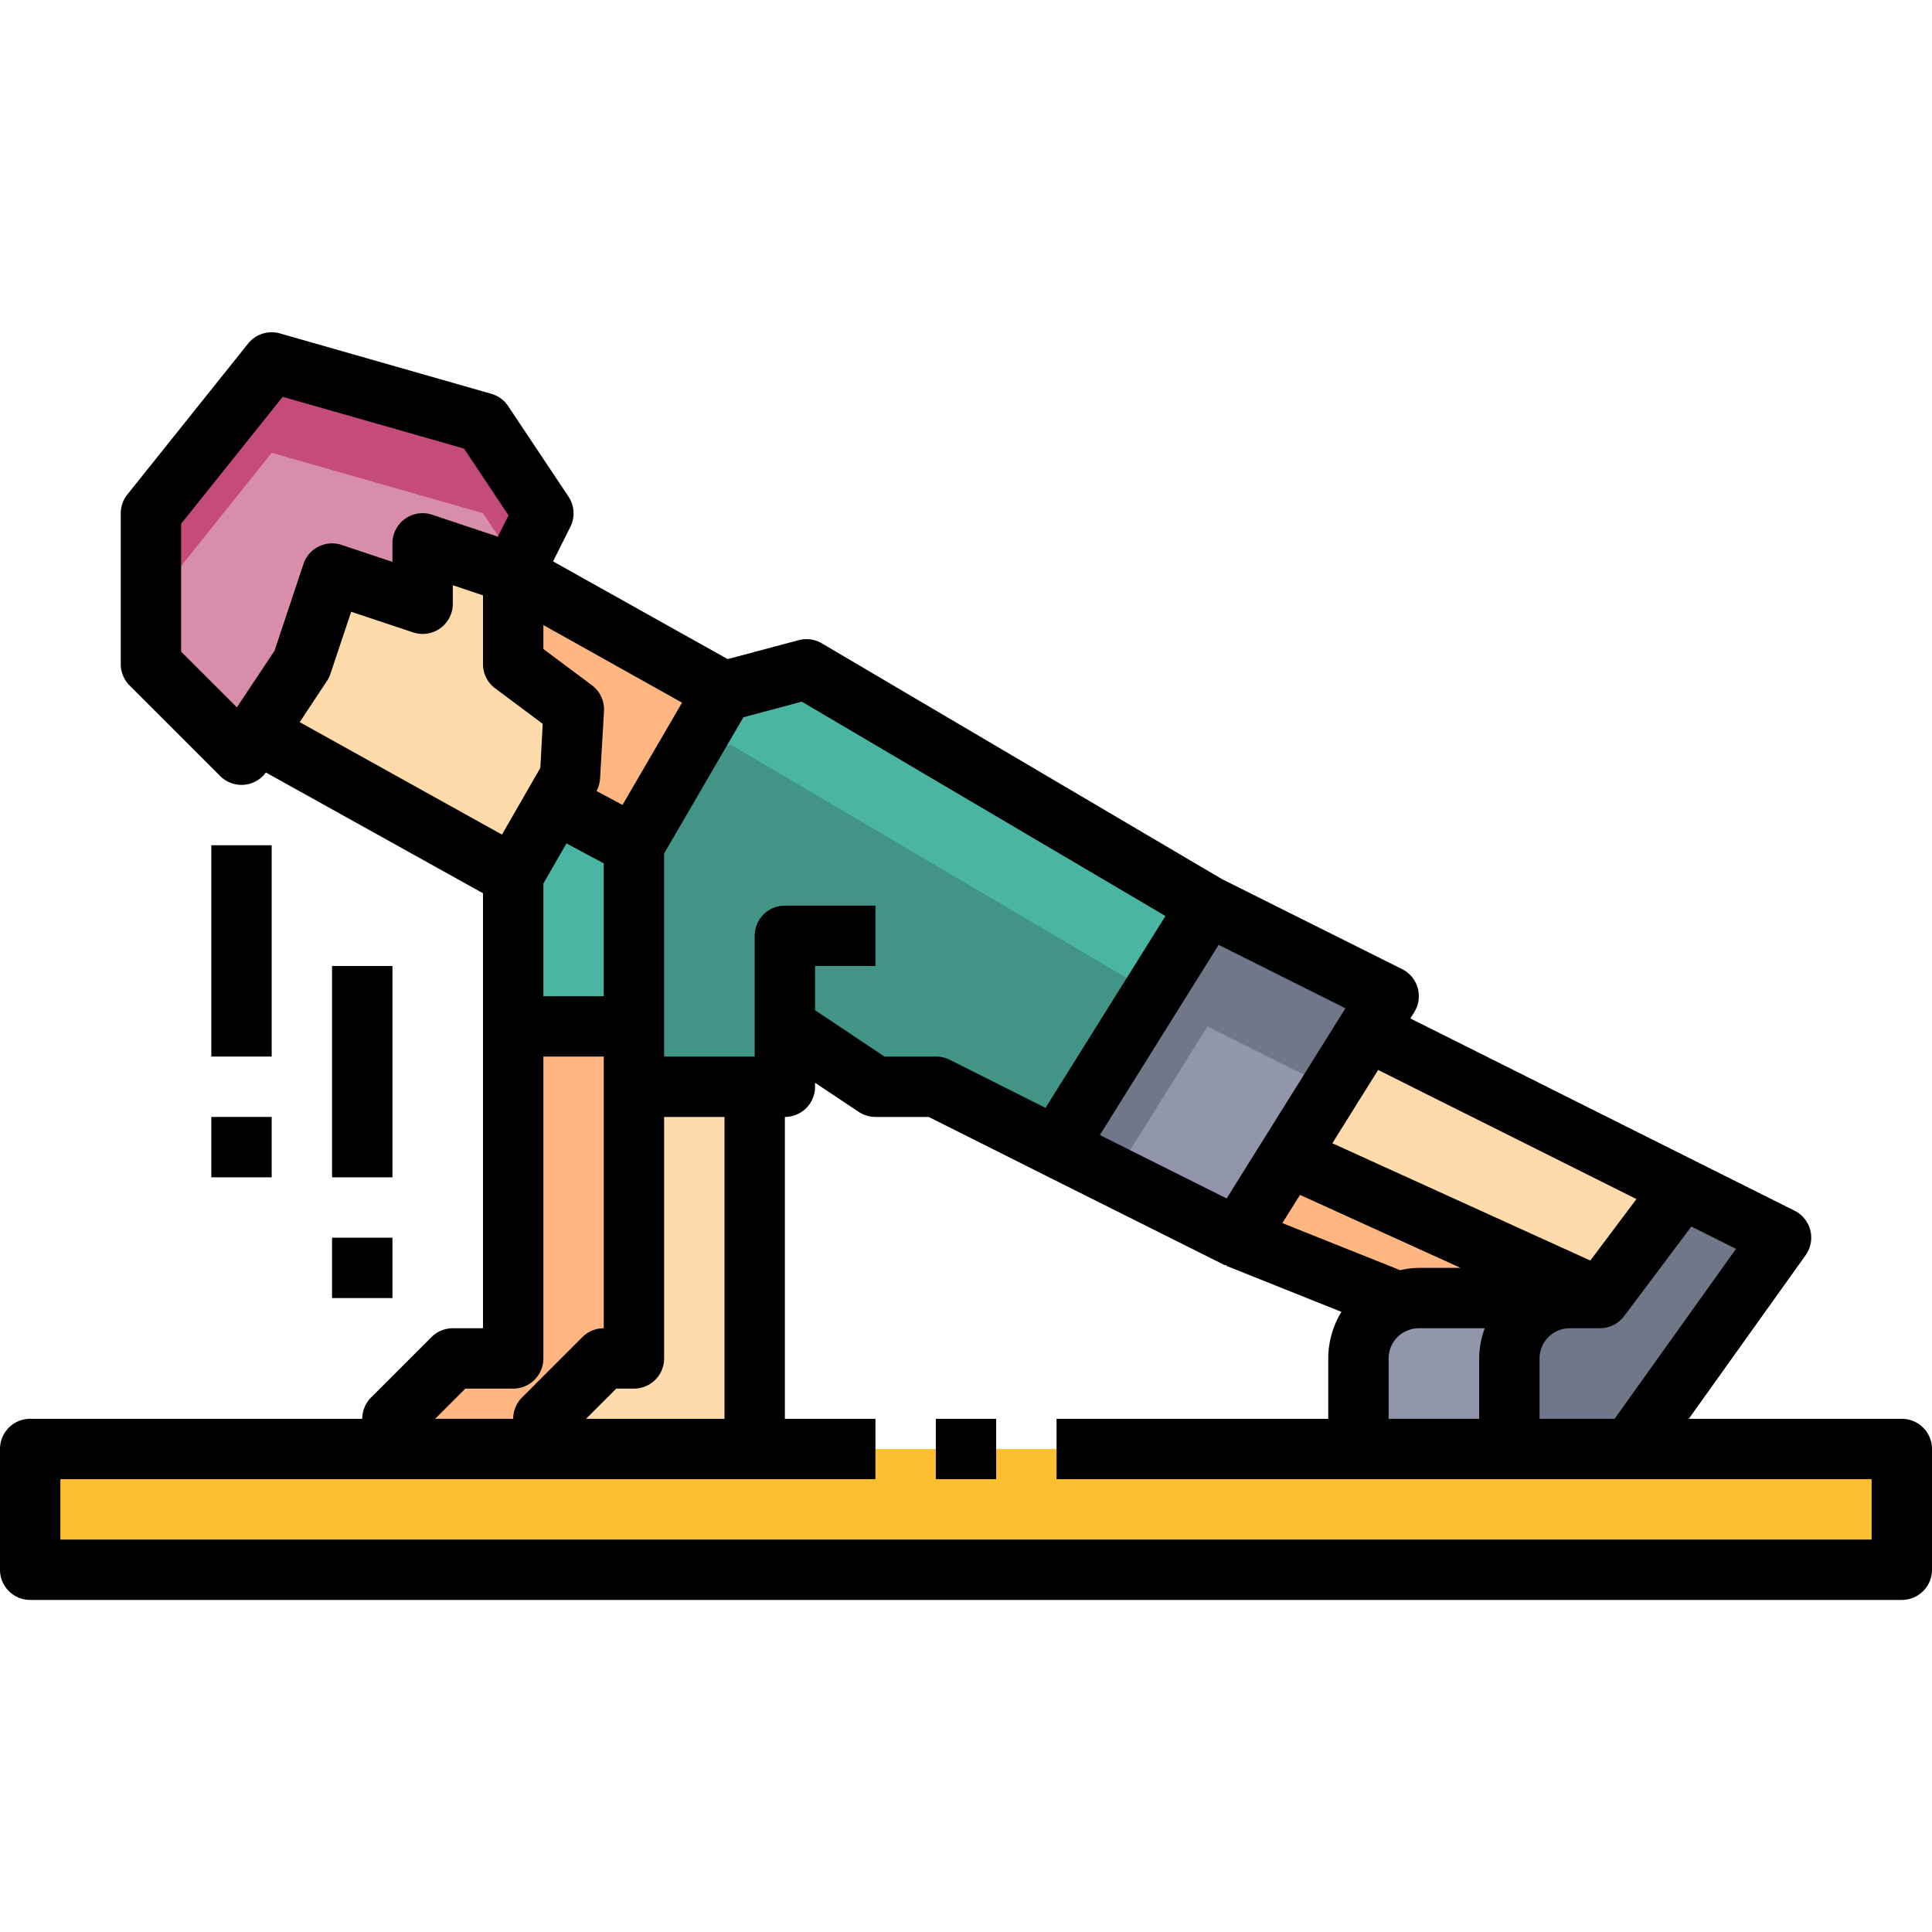 <?xml version="1.0"?>
<svg xmlns="http://www.w3.org/2000/svg" xmlns:xlink="http://www.w3.org/1999/xlink" xmlns:svgjs="http://svgjs.com/svgjs" version="1.1" width="512" height="512" x="0" y="0" viewBox="0 0 64 64" style="enable-background:new 0 0 512 512" xml:space="preserve" class=""><g><g xmlns="http://www.w3.org/2000/svg" id="_12-Exercise" data-name="12-Exercise"><path d="m1 48h62v4h-62z" fill="#febf30" data-original="#ff7045" class=""/><path d="m1 50h62v2h-62z" fill="#febf30" data-original="#f92814" class=""/><path d="m8.49 24.27-.49.73-3-3v-5l4-5 7 2 2 3-1 2-3-1v2l-3-1-1 3z" fill="#d88daa" data-original="#b25e1e" class=""/><path d="m16 17 1.143 1.714.857-1.714-2-3-7-2-4 5v3l4-5z" fill="#c54b7b" data-original="#854d28" class=""/><path d="m19.01 23.5-.13 2.23-.5.87-1.38 2.4-8.51-4.73 1.51-2.27 1-3 3 1v-2l3 1v3z" fill="#ffdaaa" data-original="#ffdaaa" class=""/><path d="m23.97 22.9-2.97 5.1-2.62-1.4.5-.87.13-2.23-2.01-1.5v-3z" fill="#ffb680" data-original="#ffb680"/><path d="m45.29 34.14-2.61 4.17-1.68 2.69-6-3 5-8 6 3z" fill="#9196aa" data-original="#9196aa" class=""/><path d="m40 34 4.096 2.048 1.194-1.908.71-1.14-6-3-5 8 1.905.952z" fill="#707789" data-original="#707789" class=""/><path d="m47 43h5a2.006 2.006 0 0 0 -2 2v3h-5v-3a2 2 0 0 1 2-2z" fill="#9196aa" data-original="#9196aa" class=""/><path d="m59 41-5 7h-4v-3a2.006 2.006 0 0 1 2-2h1l2.73-3.64z" fill="#707789" data-original="#707789" class=""/><path d="m53 43h-6a2.028 2.028 0 0 0 -.95.24l-.05-.24-5-2 1.68-2.69z" fill="#ffb680" data-original="#ffb680"/><path d="m21 36v9h-1l-2 2v1h-5v-1l2-2h2v-11h4z" fill="#ffb680" data-original="#ffb680"/><path d="m55.73 39.36-2.73 3.64-10.32-4.69 2.61-4.17z" fill="#ffdaaa" data-original="#ffdaaa" class=""/><path d="m25 36v12h-7v-1l2-2h1v-9z" fill="#ffdaaa" data-original="#ffdaaa" class=""/><path d="m21 28v6h-4v-5l1.38-2.4z" fill="#4ab5a3" data-original="#1ea1e3" class=""/><path d="m26 34v2h-1-4v-2-6l2.97-5.1 2.74-.73 13.29 7.83-5 8-4-2h-2z" fill="#429486" data-original="#19cffc" class=""/><path d="m26.71 22.17-2.74.73-1.264 2.171 1.504-.401 13.29 7.83-3.214 5.143.714.357 5-8z" fill="#4ab5a3" data-original="#1ea1e3" class=""/><path d="m31 47h2v2h-2z" fill="#000000" data-original="#000000" class=""/><path d="m63 47h-7.057l3.87-5.419a1 1 0 0 0 -.365-1.475l-12.729-6.369.13-.208a1 1 0 0 0 -.4-1.424l-5.969-2.983-13.262-7.814a1 1 0 0 0 -.766-.1l-2.348.625-5.783-3.236.574-1.146a1 1 0 0 0 -.063-1l-2-3a1 1 0 0 0 -.558-.406l-7-2a1 1 0 0 0 -1.055.336l-4 5a1 1 0 0 0 -.219.619v5a1 1 0 0 0 .293.707l3 3a1 1 0 0 0 1.515-.117l7.192 4v14.41h-1a1 1 0 0 0 -.707.293l-2 2a1 1 0 0 0 -.293.707h-11a1 1 0 0 0 -1 1v4a1 1 0 0 0 1 1h62a1 1 0 0 0 1-1v-4a1 1 0 0 0 -1-1zm-9.514 0h-2.486v-2a1 1 0 0 1 1-1h1a1 1 0 0 0 .8-.4l2.228-2.97 1.479.74zm-10.421-7.417 5.319 2.417h-1.384a3 3 0 0 0 -.632.079v-.008l-3.889-1.555zm2.935 5.417a1 1 0 0 1 .522-.878 1.026 1.026 0 0 1 .478-.122h2.184a2.966 2.966 0 0 0 -.184 1v2h-3zm8.209-5.279-1.527 2.036-8.547-3.885 1.517-2.428zm-13.575-.021-4.2-2.1 3.935-6.3 4.2 2.1zm-14.072-16.456 12.046 7.1-3.974 6.356-3.187-1.6a1 1 0 0 0 -.447-.1h-1.7l-2.3-1.535v-1.465h2v-2h-3a1 1 0 0 0 -1 1v4h-3v-6.73l2.626-4.51zm-7.148 23.756 1-1h.586a1 1 0 0 0 1-1v-8h2v10zm-1.414-17.732.764-1.329 1.236.661v4.4h-2zm0-8.562 4.594 2.57-1.973 3.388-.86-.46a1.006 1.006 0 0 0 .117-.416l.13-2.23a1 1 0 0 0 -.4-.859l-1.608-1.199zm-10.153 2.726-1.847-1.846v-4.235l3.365-4.206 6.007 1.715 1.474 2.212-.353.705-2.177-.726a1 1 0 0 0 -1.316.949v.613l-1.684-.562a1 1 0 0 0 -1.264.633l-.958 2.873zm2.986-.878a.969.969 0 0 0 .115-.238l.685-2.051 2.051.684a1 1 0 0 0 1.316-.949v-.613l1 .334v2.279a1 1 0 0 0 .4.8l1.578 1.178-.078 1.459-1.272 2.21-6.7-3.725zm4.581 23.446h1.586a1 1 0 0 0 1-1v-10h2v9a1 1 0 0 0 -.707.293l-2 2a1 1 0 0 0 -.293.707h-2.586zm46.586 5h-60v-2h27v-2h-3v-10a1 1 0 0 0 1-1v-.132l1.445.964a1.006 1.006 0 0 0 .555.168h1.764l3.789 1.9 6 3c.026.013.055.008.082.019l-.006.015 3.807 1.523a2.982 2.982 0 0 0 -.436 1.543v2h-9v2h27z" fill="#000000" data-original="#000000" class=""/><path d="m11 32h2v7h-2z" fill="#000000" data-original="#000000" class=""/><path d="m11 41h2v2h-2z" fill="#000000" data-original="#000000" class=""/><path d="m7 28h2v7h-2z" fill="#000000" data-original="#000000" class=""/><path d="m7 37h2v2h-2z" fill="#000000" data-original="#000000" class=""/></g></g></svg>
